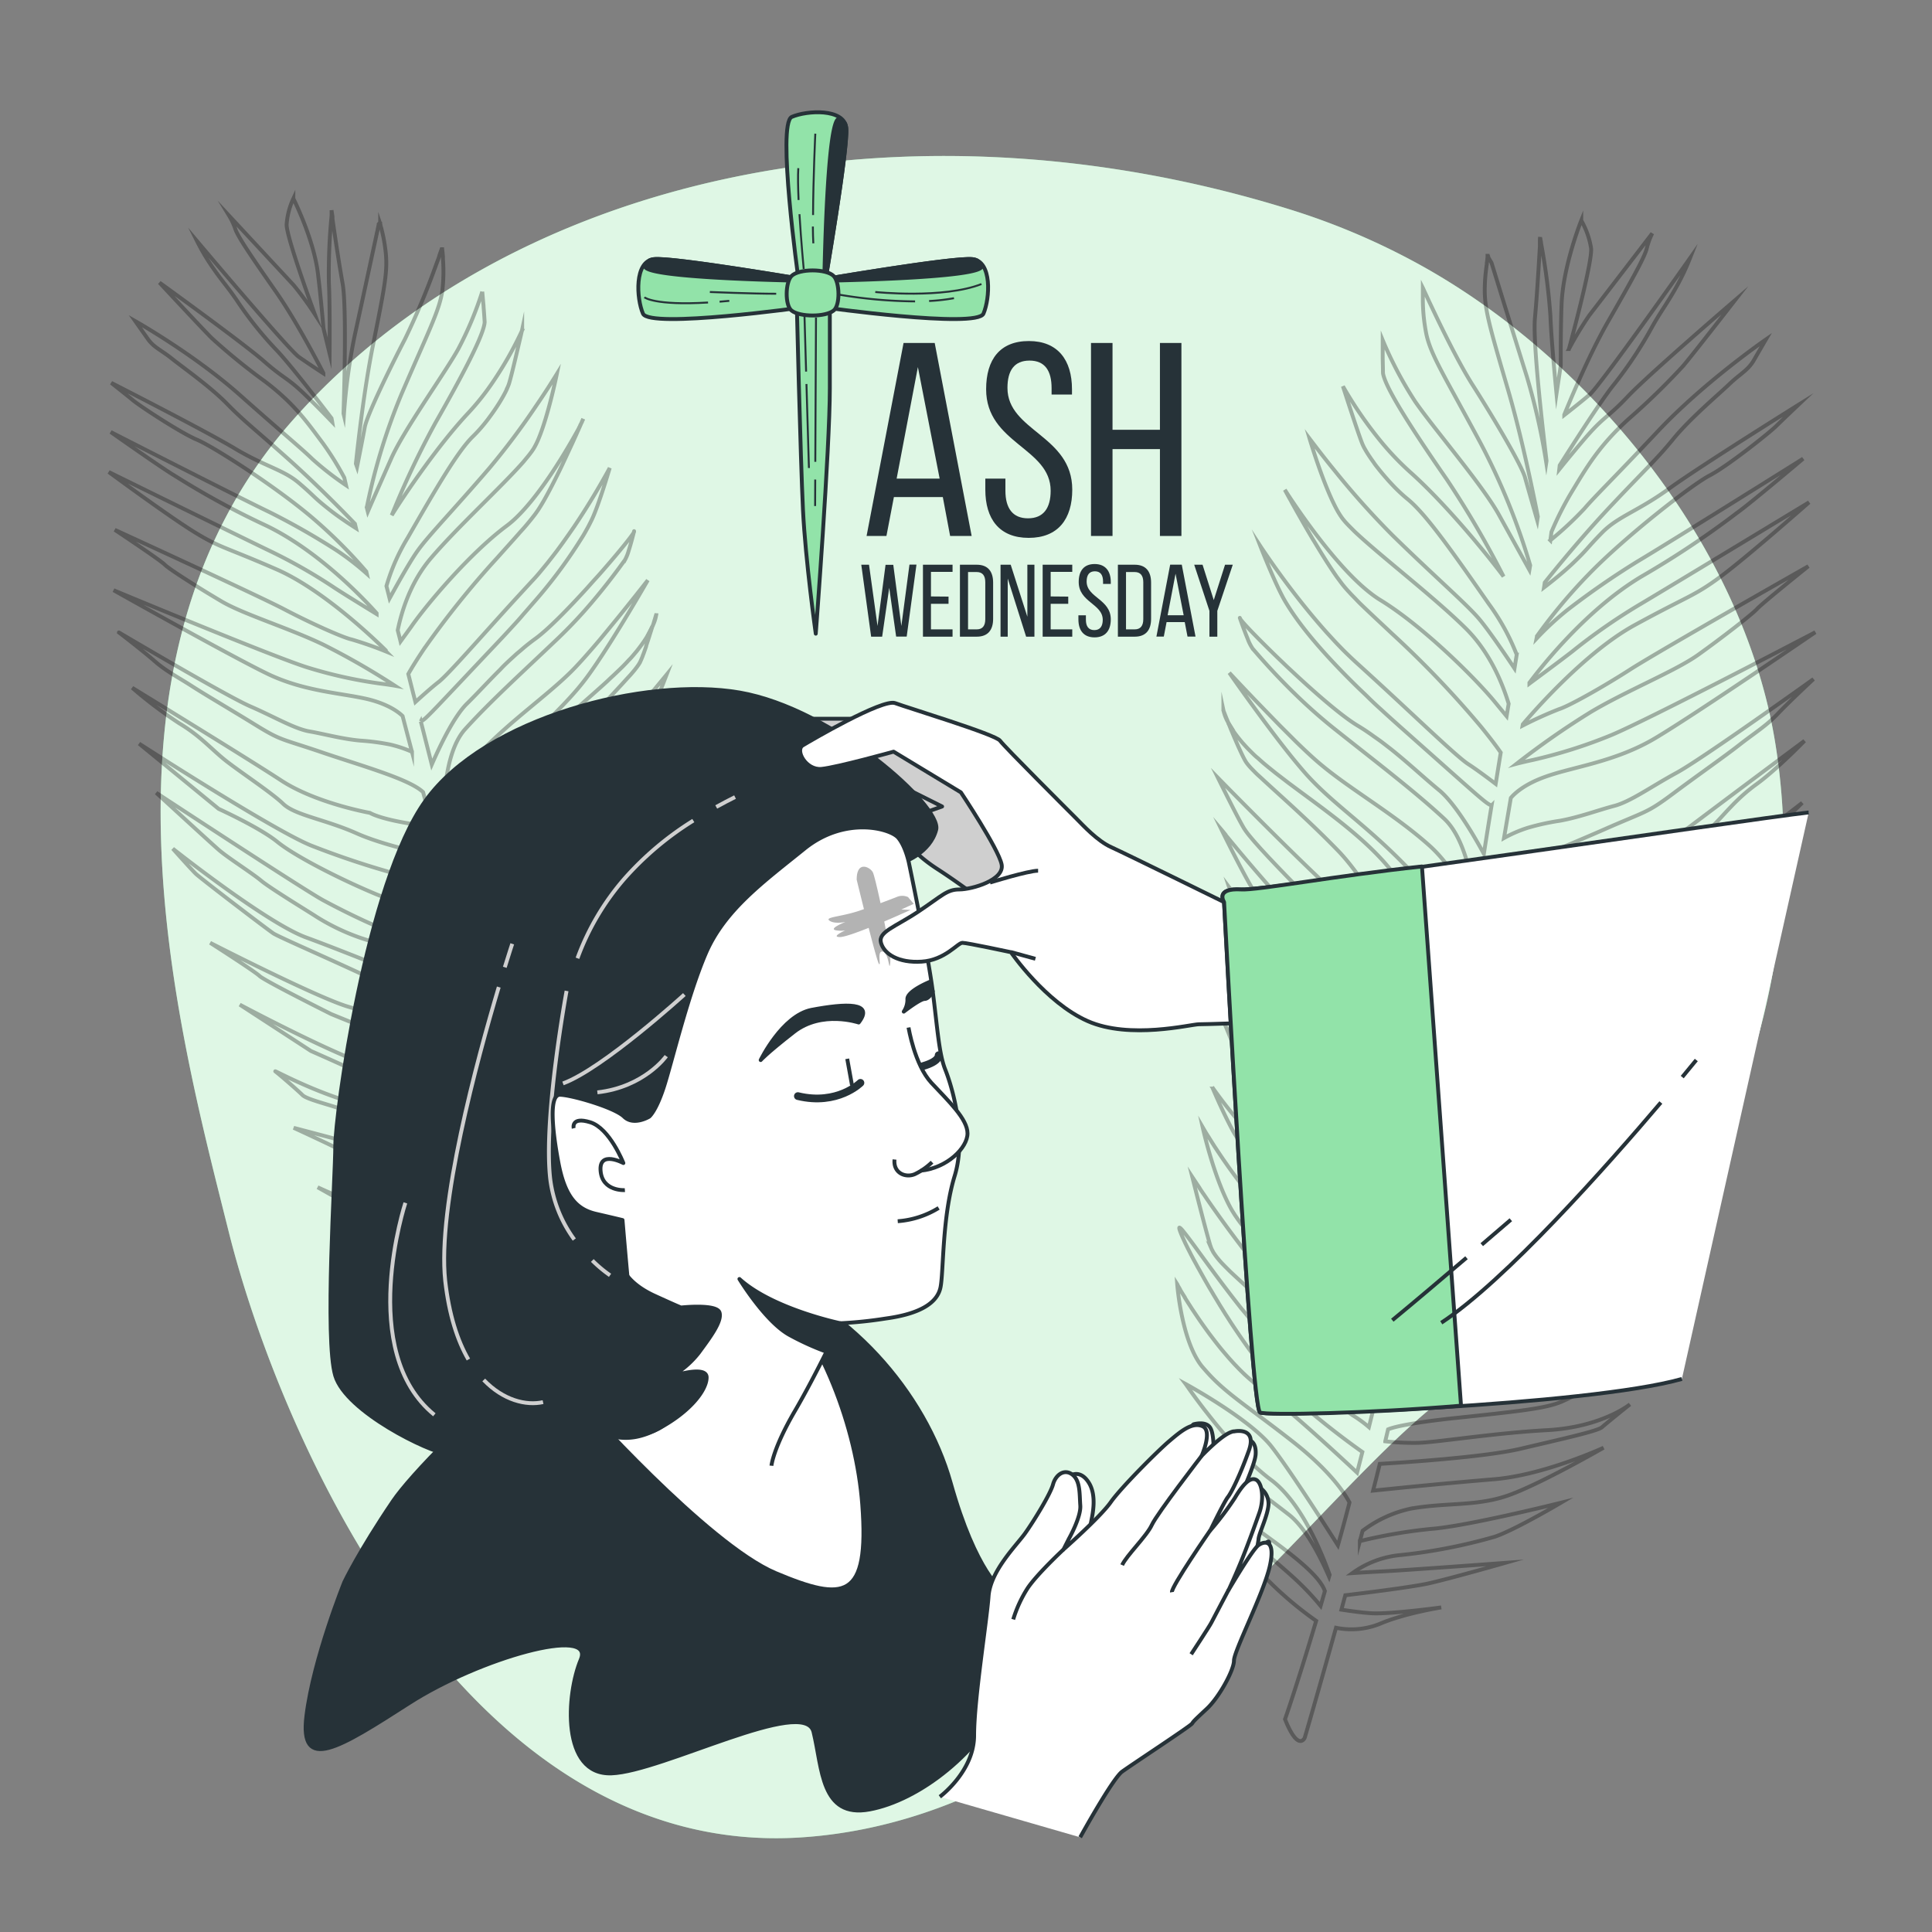 <svg xmlns="http://www.w3.org/2000/svg" viewBox="0 0 500 500"><rect x="0" y="0" width="500" height="500" fill="#808080" stroke="none"/><g id="background-simple"><path d="M457.72,183.55c-11-47.43-48.18-91.51-89.55-114.63a180.55,180.55,0,0,0-34.75-14.84c-99.72-30.87-201.81-8.31-257.6,54.6S46.14,266.57,59.2,318.8s60.54,162.64,148.39,156.7S347.67,371,385.65,354.42c60.45-26.45,83.93-102,73.62-163.12Q458.61,187.42,457.72,183.55Z" style="fill:#92E3A9"></path><path d="M457.72,183.55c-11-47.43-48.18-91.51-89.55-114.63a180.55,180.55,0,0,0-34.75-14.84c-99.72-30.87-201.81-8.31-257.6,54.6S46.14,266.57,59.2,318.8s60.54,162.64,148.39,156.7S347.67,371,385.65,354.42c60.45-26.45,83.93-102,73.62-163.12Q458.61,187.42,457.72,183.55Z" style="fill:#fff;opacity:0.7"></path></g><g id="Text"><path d="M231.34,128.64l-1.93,10.06h-5.14l9.57-49.94h8.06l9.56,49.94h-5.57L244,128.64Zm.71-4.78h11.13L237.55,95Z" style="fill:#263238"></path><path d="M277.43,100.74v1.36h-5.28v-1.64c0-4.5-1.71-7.14-5.71-7.14s-5.71,2.64-5.71,7.07c0,11.2,16.77,12.27,16.77,26.33,0,7.56-3.64,12.48-11.27,12.48S255,134.28,255,126.72v-2.86h5.2V127c0,4.5,1.86,7.14,5.85,7.14s5.86-2.64,5.86-7.14c0-11.13-16.7-12.2-16.7-26.26,0-7.7,3.57-12.48,11.06-12.48S277.43,93.18,277.43,100.74Z" style="fill:#263238"></path><path d="M287.92,116.23V138.7h-5.57V88.76h5.57v22.47h12.27V88.76h5.56V138.7h-5.56V116.23Z" style="fill:#263238"></path><path d="M228.3,164.77h-2.85l-2.55-18.62h2L227.1,162l2.08-15.82h2L233.27,162l2.1-15.88h1.81l-2.53,18.62h-2.73l-1.79-12.63Z" style="fill:#263238"></path><path d="M245.48,154.4v1.86h-4.55v6.62h5.59v1.89h-7.66V146.15h7.66V148h-5.59v6.36Z" style="fill:#263238"></path><path d="M252.79,146.15c2.9,0,4.23,1.76,4.23,4.63v9.39c0,2.84-1.33,4.6-4.23,4.6h-4.36V146.15Zm0,16.73c1.49,0,2.2-.93,2.2-2.63v-9.58c0-1.7-.71-2.63-2.23-2.63h-2.23v14.84Z" style="fill:#263238"></path><path d="M260.8,164.77h-1.86V146.15h2.63l4.31,13.46V146.15h1.83v18.62h-2.15l-4.76-15.05Z" style="fill:#263238"></path><path d="M276.46,154.4v1.86h-4.55v6.62h5.59v1.89h-7.66V146.15h7.66V148h-5.59v6.36Z" style="fill:#263238"></path><path d="M287.47,150.62v.5h-2v-.61c0-1.67-.64-2.66-2.12-2.66s-2.13,1-2.13,2.64c0,4.17,6.25,4.57,6.25,9.81,0,2.82-1.36,4.65-4.2,4.65s-4.18-1.83-4.18-4.65v-1.06h1.94v1.17c0,1.67.69,2.66,2.18,2.66s2.18-1,2.18-2.66c0-4.15-6.22-4.55-6.22-9.79,0-2.87,1.33-4.65,4.12-4.65S287.47,147.8,287.47,150.62Z" style="fill:#263238"></path><path d="M293.67,146.15c2.9,0,4.23,1.76,4.23,4.63v9.39c0,2.84-1.33,4.6-4.23,4.6h-4.36V146.15Zm0,16.73c1.49,0,2.21-.93,2.21-2.63v-9.58c0-1.7-.72-2.63-2.24-2.63h-2.23v14.84Z" style="fill:#263238"></path><path d="M301.91,161l-.72,3.75h-1.91l3.56-18.62h3l3.56,18.62h-2.07l-.72-3.75Zm.27-1.78h4.15l-2.1-10.75Z" style="fill:#263238"></path><path d="M313,158.09l-3.94-11.94h2.16l2.9,9.15,2.92-9.15h2l-4,11.94v6.68H313Z" style="fill:#263238"></path><path d="M206.16,77.06s1,41.66,1.65,54.89S211.12,164,211.12,164s3.64-47.95,3.64-63.49V76.73Z" style="fill:#92E3A9;stroke:#263238;stroke-linejoin:round"></path><path d="M206.61,72S201,31.94,204.92,30.25,218.46,28,219,33.07s-5.65,41.19-5.65,41.19Z" style="fill:#92E3A9;stroke:#263238;stroke-linejoin:round"></path><path d="M219,33.07a4,4,0,0,0-.29-1.07,4.57,4.57,0,0,0-1.41-1.19c-3.38-1.69-4,43.45-4,43.45S219.59,38.15,219,33.07Z" style="fill:#263238;stroke:#263238;stroke-linejoin:round"></path><path d="M208.16,79.48s-40.06,5.64-41.76,1.69-2.25-13.54,2.82-14.1,41.2,5.64,41.2,5.64Z" style="fill:#92E3A9;stroke:#263238;stroke-linejoin:round"></path><path d="M169.22,67.07a3.52,3.52,0,0,0-1.06.28A4.44,4.44,0,0,0,167,68.76c-1.7,3.38,43.45,3.95,43.45,3.95S174.3,66.5,169.22,67.07Z" style="fill:#263238;stroke:#263238;stroke-linejoin:round"></path><path d="M212.76,79.48s40.07,5.64,41.76,1.69,2.26-13.54-2.82-14.1-41.19,5.64-41.19,5.64Z" style="fill:#92E3A9;stroke:#263238;stroke-linejoin:round"></path><path d="M206.67,51.76c-.14-3.27-.2-6.27-.07-8.24" style="fill:none;stroke:#263238;stroke-linejoin:round;stroke-width:0.5px"></path><path d="M208,69.61s-.67-7.08-1.1-14.18" style="fill:none;stroke:#263238;stroke-linejoin:round;stroke-width:0.5px"></path><path d="M210.37,58.63c0,1.6.06,3.08.12,4.35" style="fill:none;stroke:#263238;stroke-linejoin:round;stroke-width:0.5px"></path><path d="M211,34.59s-.55,11.65-.58,21.06" style="fill:none;stroke:#263238;stroke-linejoin:round;stroke-width:0.5px"></path><path d="M240.45,77.9a50.09,50.09,0,0,0,6.44-.73" style="fill:none;stroke:#263238;stroke-linejoin:round;stroke-width:0.5px"></path><path d="M217.13,76.25A123.37,123.37,0,0,0,236.82,78" style="fill:none;stroke:#263238;stroke-linejoin:round;stroke-width:0.5px"></path><path d="M226.52,75.57S244.14,77.4,254,73.51" style="fill:none;stroke:#263238;stroke-linejoin:round;stroke-width:0.5px"></path><path d="M186.23,78.08c.8-.06,1.64-.14,2.51-.22" style="fill:none;stroke:#263238;stroke-linejoin:round;stroke-width:0.5px"></path><path d="M166.77,76.94s2.55,2.19,16.47,1.35" style="fill:none;stroke:#263238;stroke-linejoin:round;stroke-width:0.5px"></path><path d="M183.71,75.57s11,.45,17.17.45" style="fill:none;stroke:#263238;stroke-linejoin:round;stroke-width:0.5px"></path><line x1="208.71" y1="99.38" x2="209.35" y2="121.12" style="fill:none;stroke:#263238;stroke-linejoin:round;stroke-width:0.5px"></line><line x1="208.2" y1="81.75" x2="208.62" y2="96.17" style="fill:none;stroke:#263238;stroke-linejoin:round;stroke-width:0.5px"></line><line x1="210.98" y1="124.1" x2="210.95" y2="130.96" style="fill:none;stroke:#263238;stroke-linejoin:round;stroke-width:0.5px"></line><line x1="211.18" y1="82.2" x2="211" y2="119.52" style="fill:none;stroke:#263238;stroke-linejoin:round;stroke-width:0.5px"></line><path d="M251.7,67.07a3.66,3.66,0,0,1,1.07.28A4.57,4.57,0,0,1,254,68.76c1.69,3.38-43.45,3.95-43.45,3.95S246.62,66.5,251.7,67.07Z" style="fill:#263238;stroke:#263238;stroke-linejoin:round"></path><path d="M215.75,80.36c-2.12,1.72-8.79,1.72-10.91,0-1.74-1.4-1.58-7.35,0-8.93,1.93-1.93,9-1.93,10.91,0C217.33,73,217.49,79,215.75,80.36Z" style="fill:#92E3A9;stroke:#263238;stroke-linejoin:round"></path></g><g id="Leaves"><g style="opacity:0.3"><path d="M104.74,212.92c-7-1.24-9-2.55-9-2.55S81.78,207.88,72.8,202,34.22,178,34.22,178a111.71,111.71,0,0,0,12.19,9.21c5.16,3.09,7.88,6.22,11.33,9.09S70.16,205,73.25,208s10.78,4,19,7.65c7,3.14,18.58,5.58,21.76,6.21l.75,2.76c-.15,1.68-.51,3.56-1.39,3.64-1.58.15-4.63-.42-10.5-2a225,225,0,0,1-22.15-7.36C71.28,215.22,36,192.45,36,192.45l20.58,16.88s10.66,4.85,15.22,8.56,16.46,9.75,25.52,13.52c6.77,2.82,16.24,4.24,20.6,4.77.81,2.94,1.62,5.85,2.41,8.7a16.17,16.17,0,0,1-3.08.38c-2.44,0-2.69-.69-4.4-.91a133.08,133.08,0,0,1-14.56-4.3c-3.3-1.3-9.68-4.37-14.71-7.1s-43.14-27.77-43.14-27.77,13.82,12.71,16.16,14.75,8.61,6,11,8,12.66,8.23,14.26,9.3a55.55,55.55,0,0,0,18.5,7.42c7.62,1.52,18.31,6.8,22.47,8.95.76,2.68,1.51,5.33,2.26,7.92a67.32,67.32,0,0,0-7-3.48c-4.28-1.77-28.54-11.66-38.82-15.41s-34.55-23-34.55-23,4.71,5.29,5.94,6.49,18.47,14.36,20.07,15.43,17.4,7.79,32.12,14.89c10.09,4.88,19.56,10.16,24.51,13,.17.57.33,1.12.49,1.69l-2.88-.37c-6-.77-8.19-2.44-14.55-4.3S98.14,262.94,90,260.5,54.39,244,54.39,244s11.56,7.39,12.79,8.59,18.53,9.85,18.53,9.85,12.86,5.3,24.62,9.76a109,109,0,0,0,19.35,5.39c.39,1.34.78,2.68,1.17,4l-.9.08c-1.59.14-8.54-1.1-12-1.54s-13.07-2.37-21-4.09S62.05,260,62.05,260L80.48,272s14,6.14,15.08,7,12.36,3.84,20.54,5.07a108.45,108.45,0,0,1,16.76,4.32q1,3.33,1.95,6.53a79.27,79.27,0,0,0-11.91-3c-5.12-.66-11.84-2.39-25.4-5s-27.31-10.45-26.2-9.61,5.8,4.91,7,6.11,8.32,2.8,10.28,3.75,12,4,14.68,4.67,18.74,6.92,28.16,10.56a24.09,24.09,0,0,1,6.72,3.58l.89,2.89h-.45c-1.22,0-4.65-1.64-8.45-3.17s-10.5-2.05-22.24-5.29S76,291.88,76,291.88s12.62,5.79,15.2,7.33,7.72,3.43,19.82,6.55S141.42,318,141.42,318l-3.29-.07c-3.29-.08-13.76.31-24.61-.39S82.2,307.26,82.2,307.26s17.8,10.1,22.58,12.1,9.54,2.79,19.52,2.16c9.34-.58,18.86,3.42,20,3.93l0,.06-5.14.19c-5.23.19-9.87-.23-19.48.27s-32-5.15-32-5.15,13.48,5.9,17.15,7.07,9,1.33,24.62,1.6c12.39.21,15.71,1,16.56,1.33.31.94.61,1.84.9,2.74a58.2,58.2,0,0,1-7.52,1c-4.38.3-17.79-.73-30.7-.3s-19.91-4.35-19.91-4.35,5.9,3.93,7,4.77,9.65,1.94,19.53,3.38c8.62,1.26,28.39.79,33.34.65.49,1.45,1,2.85,1.43,4.16l.69,2-3.33-.05c-4.51-.05-13.52-.17-25.33-.13s-26.26-5.11-26.26-5.11S112,347,119.57,348.87s14.37.29,22.78,1a28.69,28.69,0,0,1,11.78,4.21l.86,2.36a120.07,120.07,0,0,0-17-1.39c-8.52.12-31-3.47-31-3.47s11.28,5.45,16.17,6.6a126.55,126.55,0,0,0,22.44,2.36,23,23,0,0,1,11.74,3.25s-2.44,0-7.67.23-28.37.52-28.37.52,13.55,2.61,18.68,3.27c4.39.56,16.18.93,19.48,1l1.22,3.3c-2,.48-4.6,1.08-6.86,1.44-4.25.67-16.68.11-16.68.11s8.78.61,14.77,2.6a18,18,0,0,0,10.34,0c5.4,14.42,9.6,25.15,9.6,25.15s1.81,3.3,4.24-4.75c0,0-3.54-7.8-9.33-22.43a85.14,85.14,0,0,0,12.23-12.77,117.9,117.9,0,0,0,7.41-10.63.59.59,0,0,0,0-.08c.12-.2.22-.39.32-.57l.07-.14c.08-.15.15-.3.21-.43l.07-.15c0-.12.1-.23.14-.34a.58.58,0,0,0,.05-.14,1.62,1.62,0,0,0,.08-.27.35.35,0,0,0,0-.11,1.06,1.06,0,0,0,0-.29c0-.07-.05-.1-.12-.09a1.38,1.38,0,0,0-.24.1l-.09,0a5,5,0,0,0-.48.32l0,0-.66.52h0c-3.24,2.65-10.52,9.89-14.37,14a64.65,64.65,0,0,0-6.05,7.53l-1.32-3.39c0-.13.07-.25.12-.38,1.74-5.51,14-14.69,17.64-18.4,2-2.05,4.33-7.12,6-11.22h0v0l.39-1a2.33,2.33,0,0,1,.11-.28l.34-.87c0-.1.08-.2.11-.29.11-.27.2-.52.3-.76s.07-.19.1-.29l.25-.65a2.09,2.09,0,0,0,.08-.23c.08-.2.14-.38.2-.54l.06-.16L190,332l0-.12.09-.24,0-.12S176.49,343.69,171,348.88c-3.69,3.47-6.56,10.82-8.06,15.33-.06-.15-.12-.3-.17-.45,1.63-6.24,5.37-17.76,11.76-23.46,5.19-4.62,10.37-11.93,13.84-17.31h0a.56.56,0,0,1,0-.08c1.25-2,2.27-3.62,3-4.83l0-.09.44-.74.08-.14.29-.5.12-.21.1-.18.09-.16h0s-14.23,9.45-18.77,16.34c-3.52,5.36-10.62,18.88-13.6,24.61-1.15-3.09-2.36-6.36-3.6-9.78.75-1.84,3.56-7.53,12.08-15.49,9.31-8.7,14.25-12.32,18.26-17.52h0c.49-.64,1-1.3,1.44-2,4.29-6.39,4.1-19.79,4.1-19.79l0,.11,0,.06-.17.36,0,.09-.29.61,0,.07c-.25.52-.57,1.18-1,1.95l0,.06c-.19.37-.39.78-.61,1.2l-.08.15-.7,1.34-.06.11c-.52,1-1.11,2-1.74,3.16l0,.07c-.31.54-.64,1.09-1,1.65l-.1.17-1,1.69-.09.14c-.74,1.18-1.52,2.37-2.34,3.56l-.06.09c-.39.57-.8,1.14-1.21,1.7l-.15.2c-.41.55-.82,1.1-1.24,1.63-.05.06-.09.12-.14.17-.44.56-.88,1.1-1.33,1.63a42.6,42.6,0,0,1-3.33,3.48c-7.28,6.71-17.51,18-21.54,22.49-.56-1.55-1.11-3.13-1.68-4.73,2.2-1.85,17.35-14.77,24.08-25.81,1.32-2.17,2.64-4.53,3.92-6.94h0c.23-.42.45-.85.67-1.28l.51-1,.66-1.3.48-1q.33-.64.63-1.29c.16-.32.32-.65.47-1s.41-.84.6-1.25.31-.67.47-1c.33-.71.65-1.4,1-2.09.15-.34.31-.68.45-1s.32-.71.47-1.06.29-.66.43-1,.28-.64.41-1,.28-.66.42-1,.23-.56.35-.83l.43-1.06c.07-.2.16-.4.23-.59.21-.52.39-1,.56-1.45l.14-.38.32-.89c0-.14.09-.27.13-.4s.15-.44.21-.64l.09-.31c.05-.18.09-.34.12-.47s0-.14,0-.2a.94.94,0,0,0,0-.36c-.05-.14-.27.08-.63.56-.18.25-.4.56-.65.94-.74,1.12-1.77,2.79-3,4.78-2.43,4-5.59,9.23-8.67,13.89-.25.39-.51.77-.76,1.15-1,1.52-2,2.95-3,4.23-.72,1-1.41,1.84-2.06,2.6-.46.55-.94,1.1-1.42,1.65l-.11.13L169,310.7h0c-6.51,7.38-14,15.26-15.19,16a29.6,29.6,0,0,0-3.46,3.07c-.48-1.37-1-2.77-1.45-4.19,1.86-1.9,8.14-8.5,16.92-19.39l1.26-1.54c2.54-3.08,4.83-5.67,6.84-7.89l.09-.1,1-1.12.45-.49.74-.81,1.07-1.16h0c.84-.92,1.61-1.75,2.29-2.53l.13-.15.82-.94.17-.21.67-.82.17-.23c.19-.25.38-.49.55-.73l.18-.27c.15-.21.3-.43.42-.64a2.38,2.38,0,0,0,.17-.31c.11-.18.23-.38.32-.56s.11-.27.17-.4.14-.3.19-.44a5.39,5.39,0,0,0,.18-.66,1,1,0,0,0,.05-.16c.34-1.65.82-4.38,1.29-7.15.78-4.61,1.52-9.33,1.52-9.33s-.13.25-.39.72h0l-.44.8,0,.09-.59,1.09,0,.05-.75,1.34,0,.07c-.27.49-.57,1-.89,1.58v0c-2.28,4-5.52,9.51-8.92,14.6l0,0-1.44,2.13,0,0c-.48.69-1,1.37-1.44,2l0,0c-.49.66-1,1.31-1.45,1.93h0c-.45.59-.9,1.16-1.35,1.7-6.83,8.29-18.26,21.13-21.52,24.77l-1.18-3.52c.91-2.26,3-5.6,7.26-10.56,8-9.21,15.05-16.58,19.82-22.79h0c.51-.66,1-1.31,1.44-1.95l.33-.48c.32-.46.63-.92.92-1.37.13-.2.26-.39.38-.59.26-.43.51-.84.75-1.26l.3-.53c.31-.58.6-1.15.84-1.7,3.43-7.72,5-19.68,5-19.68l-.05.11,0,.1-.22.47-.05.1-.32.68-.08.16-.49,1a2.1,2.1,0,0,0-.13.26c-.21.39-.42.81-.66,1.28l0,0c-.23.45-.5.95-.78,1.46l-.19.35c-.28.53-.59,1.09-.92,1.67,0,.1-.11.2-.17.3-.3.54-.63,1.11-1,1.69l-.18.32-1.19,2-.28.46a137.85,137.85,0,0,1-13.77,18.8c-10.06,11.47-16.42,19.11-19,22.22-.11-.31-.21-.63-.31-.94A120.28,120.28,0,0,1,156.9,284c5.87-8.1,10.79-14,14.29-18.55l.27-.35.67-.88.34-.46L173,263l.37-.51.46-.66.36-.54.38-.58c.13-.19.24-.38.36-.57l.29-.49c.13-.22.24-.43.35-.64s.15-.25.21-.38c.17-.33.32-.65.46-1,2.24-5.27,4-10.78,4-10.78l-.05.1-.1.18-.06.11a108.16,108.16,0,0,1-10.69,15.13h0a88,88,0,0,1-9.93,10.11c-10.22,8.75-16.45,23.05-18.58,28.56q-1.53-4.77-3.1-9.76c1.55-1.87,11.07-13.36,15.36-18.23,3.48-3.94,11-10.64,15-16.33h0c.34-.48.66-.94.94-1.4l0,0q.41-.65.72-1.26l.07-.13c.19-.37.35-.74.49-1.09l.1-.22a7.26,7.26,0,0,0,.33-1.18s0,0,0,0c1.13-6.11,5.21-18.95,5.21-18.95h0v.06l0,.08-.08.2,0,.11c0,.11-.11.26-.17.42l-.06.15-.19.46c0,.06-.05.12-.08.19l-.3.72c0,.06-.05.13-.08.19-.1.23-.2.46-.3.71a2.29,2.29,0,0,0-.1.23c-.14.32-.28.65-.44,1l0,.11-.44,1-.14.3c-.16.36-.33.72-.5,1.09l0,.11-.58,1.24-.16.32c-.17.36-.34.72-.53,1.09l-.12.26c-.22.44-.45.88-.67,1.33l-.17.32c-.19.37-.38.74-.58,1.11l-.18.35-.75,1.38-.12.22c-.22.4-.45.79-.68,1.19l-.21.37-.83,1.39a49,49,0,0,1-4.82,6.75h0c-.5.57-1,1.11-1.52,1.6h0c-.38.36-.77.76-1.19,1.16l-.15.15c-8.26,8.17-22.57,23.82-23.24,25.21l-.41.84-1.69-5.52c.48-2.28,1.78-5.29,4.58-9.24a172.31,172.31,0,0,1,12.89-15.58c2.06-2.28,4.05-4.42,5.86-6.42l.52-.56c.33-.37.66-.73,1-1.09l.67-.75c.26-.29.52-.58.76-.87l.71-.82.61-.72.74-.9.43-.54c.34-.44.66-.86.95-1.27l.05-.06c4.66-6.52,9.45-20.84,9.67-22.55a.2.2,0,0,0,0-.11c-.13-.41-3,5.61-7.54,12.62-.23.36-.46.71-.7,1.06-.71,1.07-1.46,2.15-2.24,3.23a69.57,69.57,0,0,1-6,7.3c-.5.54-1,1.09-1.57,1.66l-.2.22L154,246.66l-.32.34L152,248.69l-.34.36c-.56.61-1.13,1.21-1.7,1.82l-.11.11-1.82,2-.09.1-1.8,1.94-.24.26L144.27,257l-.34.38c-.55.58-1.08,1.16-1.61,1.73l-.13.14h0c-5,5.35-9.19,10-10.7,11.58l-.24-.81c.88-2.83,3.87-9.88,13.94-21.88,7-8.41,12-13.87,15.52-18.29h0c.4-.49.78-1,1.13-1.45l.07-.08c.34-.45.66-.9,1-1.33l.11-.16c.29-.41.57-.81.83-1.21l.15-.23c.24-.37.48-.74.7-1.11l.18-.32c.2-.33.39-.67.57-1,.08-.14.15-.29.22-.44s.31-.59.45-.89l.29-.68c.1-.23.2-.45.29-.68q.29-.69.51-1.41c.27-.8.53-1.64.79-2.49h0c1.84-6.06,3.47-12.85,4-15.14,0-.07,0-.12,0-.17s0-.18.06-.26l0-.16,0-.23s-9.64,15.6-19.31,30l-1.27,1.87c-8.2,12-19.24,26.71-22.36,30.83l-1-3.58c1-3.51,3.79-9.6,10.67-20.16,4.57-7,8.62-12.71,12.12-17.39l1.22-1.62.48-.63c5-6.54,8.7-10.82,11-13.7l.11-.14c.28-.36.55-.7.78-1a.64.64,0,0,1,.1-.13c.19-.26.36-.5.51-.73l.15-.22c.17-.26.33-.51.45-.73,2.26-4.05,7-16.3,7-16.3l-.08.13,0,0-.69,1,0,0c-2.3,3.38-9,13.13-16.2,22.18h0c-3.25,4.09-6.58,8-9.64,11.19-8.88,9.13-16.93,24.14-20.07,30.35l-1-3.65c1.11-5.77,4.59-15.11,14.87-27C146,214,151,208.09,155,203.26h0l0,0c1.39-1.68,2.67-3.23,3.82-4.65l.08-.1q1.67-2.05,3-3.75l.24-.31c.46-.57.88-1.12,1.28-1.64l.32-.42.53-.7.44-.59c.17-.22.33-.44.48-.65s.4-.55.57-.8l.26-.37c.17-.24.33-.47.47-.69l.12-.17c.17-.26.31-.49.44-.71l.1-.17c.12-.21.23-.4.31-.56.62-1.29,1.66-3.82,2.64-6.26,1.27-3.13,2.42-6.12,2.42-6.12h0s-8.39,10.24-16.43,19.61h0c-4.55,5.31-9,10.34-11.73,13.07-5.77,5.74-13,16-16.56,22,4.93-12,12.08-27.87,18.08-35.19,3.32-4.06,6.41-7.56,9.12-10.55h0c2.31-2.55,4.32-4.7,6-6.51l.78-.86.5-.55.92-1c.06-.07.14-.15.2-.23.34-.39.63-.74.91-1.08l.21-.28c.19-.24.37-.48.52-.7s.13-.17.18-.25a7.45,7.45,0,0,0,.45-.76c.1-.21.21-.46.33-.73,0-.09.07-.18.11-.27l.25-.63c0-.12.08-.23.13-.35s.17-.47.26-.71l.12-.35c.12-.33.24-.66.35-1,0,0,0-.09,0-.13.13-.39.26-.79.4-1.19l.12-.36c.09-.29.18-.58.28-.87l.12-.39c.09-.29.19-.57.27-.86a2.81,2.81,0,0,0,.1-.31l.32-1,0,0h0c-.13.29-.28.59-.44.91l-.07.15-.48.87c-.05.09-.11.18-.16.28l-.52.85-.26.39c-.17.27-.37.56-.57.84s-.22.32-.35.49-.42.57-.65.86l-.43.56c-.24.3-.5.6-.76.91l-.51.6c-.29.34-.62.69-.94,1l-.51.56c-.5.52-1,1.06-1.59,1.61l-.08.08-1.7,1.62-.74.68-1,.95-1.1,1c-.24.21-.47.43-.72.64l-1.58,1.41c-8.33,7.37-17.89,15.59-22.28,24.69S122.7,227.78,121,233.76q-1.78-6.69-3.58-13.61c.61-2,3.07-8.56,11-18.77,9.57-12.31,17.41-17.9,23.5-26.15.57-.76,1.16-1.61,1.78-2.5h0c5.67-8.21,13-20.91,13.85-22.4l.1-.17s-2.23,2.87-5.31,6.69l-1.47,1.83c-1.27,1.57-2.64,3.23-4,4.89l-1.65,2-1.64,1.92c-2.17,2.51-4.2,4.78-5.8,6.36-6.36,6.3-15.89,12.89-23.33,20.79-5.54,5.88-8.15,13.68-9.12,17.28l-.51-2c.11-5.73,1-16.15,5.53-21.18,6.47-7.16,14.53-14.46,24-23.48a123.91,123.91,0,0,0,8.65-9.17l.1-.12c4.35-5.1,7.41-9.37,8.38-10.71l0,0,.23-.3a11.34,11.34,0,0,0,1-2.47c.14-.45.29-.93.43-1.41s.27-.95.39-1.39c.36-1.32.6-2.33.57-2.22s0,.06,0,.15c-.15.59-3.61,4.9-8.07,10-.64.74-1.3,1.48-2,2.24s-1.36,1.52-2.05,2.29c-4.86,5.35-10.07,10.69-13.34,13.08-.9.65-1.76,1.32-2.6,2-.45.37-.87.74-1.3,1.11s-.73.6-1.08.91l-1.74,1.59-.44.41c-.69.65-1.36,1.3-2,2h0c-3.1,3.08-5.86,6.13-8.61,8.83-3.39,3.32-7,10.94-9.13,15.79q-1.45-5.74-2.83-11.16a.17.17,0,0,1,.09-.08c1.09-.38,2.53-2.1,19.81-20.37l1.13-1.2h0v0q1.52-1.62,2.9-3.14l0,0c.93-1,1.82-2,2.66-3l0,0q1.27-1.44,2.43-2.79h0a125.76,125.76,0,0,0,13.08-17.64h0c.49-.83.9-1.58,1.25-2.23h0c.34-.65.63-1.22.86-1.7,1.89-3.92,4.68-13.46,4.68-13.46h0s-.23.44-.67,1.23h0c-1.33,2.38-4.51,8-8.64,14.1l-1.39,2-.32.45c-.74,1.07-1.51,2.13-2.3,3.2l-.43.58c-.76,1-1.54,2-2.33,3l-.57.7c-.55.67-1.1,1.34-1.65,2s-1.32,1.51-2,2.22l-4.27,4.64h0c-9.07,9.94-17.22,19.34-19.72,21.28-1.65,1.27-4.14,3.49-6,5.18q-.95-3.7-1.84-7.25c1-1.79,2.33-3.89,4-6.4a234.71,234.71,0,0,1,19-23.65h0c2.05-2.3,3.91-4.35,5.54-6.2l.38-.44,1-1.1.47-.55c.28-.32.53-.63.79-.94l.44-.54c.26-.31.49-.61.71-.9l.35-.44c.32-.43.61-.84.87-1.22.4-.6.83-1.3,1.28-2.06,1.35-2.31,2.86-5.26,4.32-8.24l.48-1c.95-2,1.87-4,2.67-5.72.14-.29.27-.58.4-.86.25-.56.49-1.1.72-1.6.11-.25.22-.49.32-.73.21-.47.41-.9.58-1.29.6-1.36.95-2.18.95-2.18l-.06.13,0,.08-.07.14-.06.12-.13.24,0,.1-.17.32-.06.11-.22.41,0,.1c-.09.15-.18.32-.28.5l0,.07c-.11.18-.22.38-.33.59l0,0c-3,5.44-9.82,17-16.44,23.14h0a25.43,25.43,0,0,1-2.05,1.71c-9.4,7-20.66,20.27-24.72,26.17L103.66,166c-.24-1-.49-1.93-.73-2.89,1-4.91,3.34-12.48,8.52-18.57,6.88-8.08,18.38-18.6,24-25h0l.82-1,.08-.09c.26-.31.5-.61.72-.89l0,0,.54-.72.12-.18c.16-.23.32-.46.44-.67a19.87,19.87,0,0,0,1.15-2.31c2.61-6.14,4.79-16.9,4.79-16.9h0l-.47.76c-.78,1.25-2.5,4-4.81,7.37a187.9,187.9,0,0,1-12.28,16.36c-9,10.48-15.59,17.27-18.33,21.08-2,2.71-5.5,9.05-7.4,12.51-.27-1.08-.54-2.14-.81-3.19a52,52,0,0,1,5.48-12.45c7.61-13.26,13-22.47,16.93-26.3a38,38,0,0,0,3.09-3.43h0c.34-.42.68-.85,1-1.29l.15-.21c.66-.88,1.29-1.78,1.87-2.66l.16-.25c.29-.44.57-.88.82-1.3v0c.25-.41.48-.81.7-1.2l.15-.27c.21-.39.42-.77.59-1.13l0,0c.17-.34.31-.66.44-1a2.44,2.44,0,0,0,.1-.24,8.43,8.43,0,0,0,.31-.87h0c.53-1.79,1.52-5.94,2.28-9.22l.47-2c.15-.61.27-1.14.36-1.56.15-.63.23-1,.23-1l0,.09-.07.15,0,.1a94.76,94.76,0,0,1-7.55,13.29,65.3,65.3,0,0,1-6.37,8c-7.51,8-16.16,20.61-19.77,26.43a225.82,225.82,0,0,1,11.28-23.87c6.89-12.08,11.66-21.21,12.61-25.15h0s0,0,0,0c.06-.26.11-.5.14-.71a3.1,3.1,0,0,0,0-.59c-.06-1-.16-2.37-.26-3.62,0-.41-.07-.82-.1-1.2-.13-1.54-.24-2.72-.24-2.72h0a90.11,90.11,0,0,1-6.21,14.83l-.27.48c-3.8,6.63-14,20.78-17.14,28-2.28,5.16-4.79,10.8-6,13.62l-.27-1.08a157.15,157.15,0,0,1,9-29.38c7-16.3,9.93-21.82,10.58-26.95a42.82,42.82,0,0,0,.14-7.93h0c0-.22,0-.43,0-.63h0c-.1-1.25-.21-2.11-.23-2.32V64l0,.13a1.31,1.31,0,0,1-.05.15l-.06.18-.59,1.65,0,.11-.26.73c0,.1-.08.22-.12.33l-.53,1.43a194.28,194.28,0,0,1-8,19.06c-4.15,8-9.83,19.74-10.4,22.8-.36,2-1.33,6.94-2,10.29L92.1,120c.69-6.5,2.21-19.48,4.33-30.17,3-14.9,3.87-19.29,3.44-24A41,41,0,0,0,99,60.37h0l-.15-.62-.06-.22c0-.12-.05-.23-.08-.34s0-.16-.07-.24a2,2,0,0,0-.07-.26l-.06-.21-.06-.22,0-.17-.06-.18a.65.65,0,0,0,0-.13c0-.05,0-.1,0-.14l0-.08a.83.83,0,0,0,0-.12v0l0,0v.11L98,58l0,.17c-.07.33-.17.76-.28,1.28,0,.22-.09.45-.15.7l-.33,1.55h0c-1.31,6.07-3.72,17.25-5.47,25.24A155.28,155.28,0,0,0,89,107.44l-.1-.42c.29-9.18.75-28.23-.24-33.69-.2-1.1-.4-2.3-.61-3.54h0c-.78-4.74-1.57-10.12-2-13.1l0-.25,0-.31c0-.22-.07-.43-.09-.62v0c-.1-.7-.15-1.1-.15-1.1h0l0,.5v.07c0,.11,0,.22,0,.36s0,.26,0,.42v.1a152.89,152.89,0,0,0-.7,17.2c.26,5.25.22,14.46.19,18.42-.63-2.56-1.15-4.71-1.58-6.49-.33-3.83-.83-9.22-1.44-14.21-1.1-9-6.36-19.39-6.36-19.39a19.1,19.1,0,0,0-1.74,6.72c-.07,3.29,7.27,23.16,7.27,23.16a84.44,84.44,0,0,0-5.46-7.48L59.3,55.84a17.55,17.55,0,0,1,1.63,3.51c.76,2.18,4.86,8.09,10.58,16.29,5.43,7.78,11.56,19.7,12.18,20.91v.08c-.22-.14-3.73-2.42-6.35-4.26S51,62.41,51,62.41a54.87,54.87,0,0,0,4,6.76c2.49,3.62,3.72,4.82,6.21,8.44A93.61,93.61,0,0,0,71.35,90.38c3.12,3.2,10.38,12.54,14.45,17.86.06.31.13.62.19,1-1.78-1.86-4.23-4.37-6.8-6.86-4.93-4.81-5.53-4.19-10.84-8.86S41.27,73.14,41.27,73.14,53,85.77,54.87,87.57A162.23,162.23,0,0,0,68.55,98.7c7.75,5.86,11.11,10.81,15,16a75,75,0,0,1,5.56,8.94c.14.64.29,1.28.44,1.94a79.21,79.21,0,0,1-8.62-6.7c-3.09-3-7-6.12-18.87-16.67S35,83.1,35,83.1l3.23,4.58c1.61,2.29,3.45,2.87,6.28,5.15s9.85,7.17,14.3,11.73,7.15,6.48,16.65,15c6.64,6,13.11,12.56,16.4,16,.08.37.18.76.27,1.14-1.87-1.19-4.72-3.07-7.12-5-3.94-3.11-3.58-3.24-7.65-6.71s-8.83-4.27-16.57-8.91-32-17-32-17,3.94,3.11,5.67,4.55S46.69,112,51,113.81s21.12,12.61,30.5,20.76A127.38,127.38,0,0,1,94.8,147.93c0,.18.09.37.13.55a68.92,68.92,0,0,0-7.86-6.07,188.32,188.32,0,0,0-17.32-9.87c-8.33-4-41.09-20.73-41.09-20.73s13.53,9.55,16.6,11.33A212,212,0,0,0,69,136.08C83.26,143,95.43,156.4,97.47,158.71l0,.2c-1.29-.79-7.39-4.51-10.68-6.64a139.48,139.48,0,0,0-17.31-9.86c-8.83-4.26-41.33-20.25-41.33-20.25s15.38,11.36,22.14,15.53,7.85,3.78,21.33,9.68c12.13,5.31,25.64,18.38,28.23,20.95l.08.3A94,94,0,0,0,91,165.49c-2.19-.46-10.41-4.12-17.4-7.79s-43.89-20.58-43.89-20.58,11.68,7.75,12.91,9,9.1,6.2,14.75,9.53,17.52,6.94,26.35,11.2a190.81,190.81,0,0,1,18.47,10.61s-1.4-.25-4-.58a117,117,0,0,1-18.57-4.13c-8.69-2.68-50.22-20-50.22-20s30,16.87,39.77,21.6,19.67,5,26.4,6.69c5.29,1.37,7.79,3.45,8.62,4.27.82,3.13,1.62,6.21,2.43,9.27a30.67,30.67,0,0,0-5.77-1.92,59.55,59.55,0,0,0-7.69-1c-4.63-.42-9.16-1.69-13.07-2.37s-9.06-3.77-15.31-6.48-34-19.13-34-19.13S37,168.44,40,171.08s5.9,4.06,9.59,6.44,9.83,5.95,16.59,10.12,6.5,3.44,17.15,7.07c10.23,3.48,22.68,6.93,26.17,10.3q1.19,4.45,2.36,8.81A63.56,63.56,0,0,1,104.74,212.92Z" style="fill:none;stroke:#000;stroke-miterlimit:10"></path><path d="M168.89,162h0a10.26,10.26,0,0,0,1-3.26l0,.1v0l-.06.2-.05.16-.06.18-.21.72v0c0,.11-.07.23-.11.35s-.06.23-.1.34-.07.23-.1.35-.09.29-.14.44-.07.23-.11.36Z" style="fill:none;stroke:#000;stroke-miterlimit:10"></path></g><g style="opacity:0.3"><path d="M393.11,236.78c7.51-2,9.67-3.66,9.67-3.66s15-4.06,24.27-11.33S467,191.73,467,191.73s-7.11,7.37-12.46,11.25-8,7.58-11.54,11.06-12.77,10.74-15.86,14.33-11.41,5.4-20.05,10.2c-7.41,4.11-19.82,7.9-23.24,8.9-.19,1-.38,2.07-.56,3.09.33,1.83.91,3.86,1.87,3.86,1.75,0,5-.91,11.31-3.25A247,247,0,0,0,420,241c10-4.89,46.42-33.23,46.42-33.23l-20.91,20.48s-11.22,6.33-15.85,10.83S412.58,251.32,403,256.33c-7.14,3.73-17.37,6.2-22.09,7.21-.61,3.29-1.21,6.55-1.81,9.75a16.8,16.8,0,0,0,3.42.12c2.67-.19,2.87-1,4.72-1.42a147.61,147.61,0,0,0,15.53-6.11,178.12,178.12,0,0,0,15.43-9.2c5.25-3.47,44.58-34.57,44.58-34.57s-13.91,15.26-16.28,17.72-8.86,7.36-11.23,9.82-13.07,10.23-14.72,11.56a61.16,61.16,0,0,1-19.54,9.9c-8.2,2.41-19.41,9.21-23.76,12-.57,3-1.14,6-1.7,8.89a75.1,75.1,0,0,1,7.33-4.49c4.53-2.35,30.14-15.51,41-20.61s35.62-28.54,35.62-28.54-4.64,6.25-5.87,7.68-18.85,17.5-20.5,18.83-18.31,10.21-33.74,19.41c-10.59,6.31-20.45,13-25.6,16.58-.13.64-.25,1.27-.38,1.9l3.12-.68c6.48-1.42,8.74-3.47,15.53-6.12s13.06-5,21.8-8.45,37.34-21.56,37.34-21.56-11.94,9.21-13.18,10.64-19.34,12.57-19.34,12.57-13.58,7.05-26,13.07A120.34,120.34,0,0,1,372,310c-.3,1.52-.6,3-.9,4.49h1c1.74,0,9.25-2,12.95-2.84s14.08-3.86,22.61-6.5,36.73-20.83,36.73-20.83l-19.05,14.83s-14.71,8.06-15.84,9.09-13.16,5.4-22,7.53a119.36,119.36,0,0,0-17.95,6.35c-.51,2.49-1,5-1.51,7.34A87.53,87.53,0,0,1,380.82,325c5.55-1.22,12.75-3.76,27.35-7.93s28.9-14.08,27.76-13-5.87,5.93-7.1,7.37-8.85,3.87-10.91,5.1S405.17,322,402.29,323s-19.85,9.39-29.82,14.29a26.08,26.08,0,0,0-7,4.57c-.23,1.09-.47,2.18-.7,3.25l.49,0c1.34-.1,4.94-2.24,8.95-4.29s11.31-3.25,23.85-7.93,34.14-12.32,34.14-12.32-13.28,7.56-15.95,9.5-8.13,4.49-21.08,9.07-32.09,16.33-32.09,16.33l3.59-.39c3.6-.4,15.1-1,26.92-2.8s33.31-14.27,33.31-14.27-18.52,12.78-23.56,15.43-10.18,4-21.17,4.25c-10.29.26-20.33,5.56-21.56,6.23l0,.06,5.64-.28c5.76-.29,10.79-1.2,21.37-1.58s34.53-8.72,34.53-8.72-14.19,7.76-18.1,9.39-9.76,2.33-26.82,4.13c-13.54,1.42-17.11,2.62-18,3l-.73,3.09a65.41,65.41,0,0,0,8.34.4c4.83-.09,19.42-2.51,33.59-3.29s21.4-6.68,21.4-6.68-6.09,4.88-7.22,5.91-10.39,3.05-21.07,5.58c-9.32,2.21-31,3.6-36.45,3.92-.4,1.63-.79,3.22-1.17,4.7-.18.73-.37,1.48-.56,2.22l3.64-.37c4.93-.5,14.79-1.5,27.73-2.58S415,374.67,415,374.67s-16.87,9.7-25,12.45-15.72,1.7-24.87,3.31a31.55,31.55,0,0,0-12.49,5.74c-.24.89-.47,1.78-.71,2.67a133.18,133.18,0,0,1,18.42-3.16c9.35-.69,33.61-6.77,33.61-6.77s-11.83,7-17.08,8.78a140,140,0,0,1-24.35,4.75A25.17,25.17,0,0,0,350,407.12s2.67-.19,8.42-.48,31.12-2.17,31.12-2.17-14.59,4.17-20.14,5.38c-4.76,1-17.63,2.58-21.24,3-.34,1.26-.68,2.5-1,3.73,2.2.34,5.14.75,7.65.92C359.48,417.83,373,416,373,416s-9.55,1.51-15.93,4.26a19.76,19.76,0,0,1-11.31,1c-4.54,16.31-8.1,28.48-8.1,28.48s-1.66,3.79-5.1-4.8c0,0,3.13-8.89,8.06-25.46A93.56,93.56,0,0,1,326,406.74a128.62,128.62,0,0,1-9.14-10.93l-.06-.08-.4-.6-.09-.15-.27-.45a1.4,1.4,0,0,1-.1-.16c-.06-.12-.13-.24-.18-.35l-.07-.15a2.24,2.24,0,0,1-.12-.29s0-.08,0-.11a1.56,1.56,0,0,1-.07-.32c0-.08,0-.11.13-.11a1,1,0,0,1,.26.09l.11,0a5.78,5.78,0,0,1,.56.31h0c.22.14.49.31.77.51h0c3.79,2.59,12.47,9.82,17.09,14a71.41,71.41,0,0,1,7.35,7.66l1.11-3.84c-.05-.14-.1-.26-.16-.41-2.44-5.86-16.79-14.73-21.09-18.44-2.39-2.07-5.44-7.4-7.67-11.72h0v0c-.18-.34-.35-.67-.51-1l-.16-.3c-.16-.31-.31-.61-.45-.91-.05-.11-.11-.21-.16-.31-.14-.28-.26-.55-.39-.81-.05-.1-.1-.2-.14-.3l-.33-.68c-.05-.09-.08-.17-.12-.25l-.27-.58-.08-.17-.21-.44-.05-.12c-.05-.11-.1-.2-.12-.26l-.06-.13s16.19,12,22.74,17.12c4.38,3.44,8.23,11.21,10.31,16l.15-.5c-2.4-6.68-7.6-18.94-15.15-24.56-6.13-4.57-12.5-12.07-16.82-17.64h0l-.07-.08c-1.56-2-2.83-3.74-3.74-5l-.07-.1-.54-.76-.1-.15-.37-.52-.15-.22-.13-.19-.12-.16h0s16.51,9,22.14,16.09c4.37,5.53,13.45,19.65,17.26,25.65,1-3.5,2-7.2,3-11.07-1-1.93-4.62-7.9-14.73-15.8-11-8.63-16.79-12.12-21.68-17.43h0c-.6-.65-1.19-1.33-1.77-2-5.32-6.59-6.41-21.28-6.41-21.28l.07.11,0,.07.22.38.05.09.38.65,0,.07c.33.54.74,1.23,1.24,2l0,.06q.36.6.78,1.26l.1.16c.29.44.59.91.9,1.4l.07.11c.67,1,1.42,2.13,2.22,3.29l.05.07c.39.56.8,1.14,1.22,1.72l.12.17c.42.58.85,1.17,1.3,1.76l.11.14c.92,1.22,1.89,2.46,2.9,3.68l.08.09c.49.59,1,1.17,1.49,1.75l.18.2c.5.56,1,1.12,1.52,1.67l.17.17c.53.57,1.07,1.12,1.61,1.65a45.18,45.18,0,0,0,4,3.49c8.62,6.65,20.91,18,25.77,22.56q.68-2.62,1.37-5.34c-2.58-1.81-20.42-14.51-28.86-26-1.65-2.25-3.33-4.7-5-7.22h0c-.29-.44-.57-.89-.86-1.34s-.43-.68-.65-1l-.84-1.36-.63-1-.81-1.35c-.21-.34-.41-.68-.61-1l-.78-1.32-.6-1-1.26-2.2-.59-1.06c-.22-.38-.42-.74-.62-1.12l-.57-1c-.18-.35-.36-.68-.54-1l-.55-1c-.15-.3-.31-.6-.46-.88s-.38-.76-.57-1.12c-.1-.21-.22-.43-.32-.62l-.75-1.53c-.06-.15-.12-.27-.18-.4l-.44-.95-.19-.43c-.1-.24-.2-.47-.28-.68s-.09-.23-.13-.33-.13-.36-.18-.51-.05-.15-.06-.21a.89.89,0,0,1-.05-.39c0-.15.3.05.74.55l.8,1c.92,1.16,2.21,2.9,3.73,5,3,4.13,7,9.57,10.82,14.37l1,1.19c1.27,1.56,2.5,3,3.67,4.35.88,1,1.72,1.88,2.51,2.65.56.55,1.13,1.11,1.72,1.67l.13.13,1.68,1.61h0c7.84,7.46,16.85,15.35,18.18,16.07a31.73,31.73,0,0,1,4.09,3c.39-1.55.78-3.13,1.18-4.73-2.22-1.91-9.74-8.53-20.4-19.61l-1.53-1.56c-3.08-3.13-5.83-5.75-8.24-8l-.12-.11-1.22-1.13-.54-.49-.89-.81-1.29-1.18h0c-1-.92-1.92-1.76-2.75-2.55l-.15-.14-1-1-.21-.21-.81-.83-.22-.24c-.23-.25-.46-.5-.66-.75l-.22-.27c-.19-.22-.37-.45-.53-.67s-.15-.21-.22-.31-.28-.4-.4-.59-.15-.28-.22-.42-.18-.31-.25-.47a6.71,6.71,0,0,1-.27-.7c0-.06-.05-.12-.07-.17-.53-1.78-1.32-4.72-2.1-7.71-1.3-5-2.57-10.08-2.57-10.08l.5.76h0l.55.83.06.1c.23.33.48.71.76,1.13l0,.05.95,1.41.05.06,1.12,1.65,0,0c2.88,4.16,7,9.88,11.18,15.13v0c.6.75,1.2,1.48,1.79,2.19l0,0c.59.72,1.18,1.42,1.77,2.09l0,0c.59.68,1.18,1.35,1.77,2h0c.55.6,1.1,1.18,1.64,1.73,8.28,8.42,22,21.39,26,25.06.31-1.31.63-2.64.95-4-1.21-2.39-3.8-5.85-9-10.87-9.62-9.32-18.08-16.71-23.9-23h0c-.62-.68-1.2-1.34-1.76-2l-.41-.5c-.4-.48-.78-.95-1.15-1.41l-.46-.61c-.34-.44-.65-.88-.94-1.31l-.39-.56c-.39-.6-.76-1.19-1.09-1.78-4.49-8.13-7.32-21.07-7.32-21.07l.07.12.05.1.29.49.06.11.42.71.1.16.64,1,.16.27.85,1.35,0,0c.3.48.64,1,1,1.53l.24.37,1.17,1.74c.07.1.15.21.21.31l1.23,1.76.23.33,1.5,2.07c.12.15.24.31.35.47A151.24,151.24,0,0,0,337,323.9c12.13,11.59,19.82,19.35,22.91,22.51.09-.36.17-.71.25-1.07a132.38,132.38,0,0,0-17.3-25.63c-7.22-8.31-13.17-14.28-17.44-18.94l-.33-.36-.81-.9-.42-.47c-.24-.26-.46-.52-.68-.78s-.3-.35-.45-.52l-.57-.68-.45-.56-.47-.6c-.16-.2-.3-.39-.44-.59l-.38-.51c-.16-.22-.3-.44-.44-.66l-.27-.4c-.21-.34-.41-.68-.59-1-3-5.56-5.4-11.42-5.4-11.42l.07.11.12.18.08.12a120.69,120.69,0,0,0,13.16,15.54h0A96.33,96.33,0,0,0,339,307.37c12,8.6,20.24,23.66,23.11,29.5q1.21-5.39,2.45-11c-1.87-1.89-13.41-13.56-18.58-18.48-4.19-4-13-10.6-18-16.44h0c-.42-.49-.81-1-1.17-1.45l0,0c-.33-.45-.63-.88-.91-1.31a1.1,1.1,0,0,0-.09-.14c-.24-.39-.45-.77-.64-1.15,0-.07-.09-.15-.12-.23a7.24,7.24,0,0,1-.48-1.25s0,0,0,0c-1.83-6.58-7.54-20.25-7.54-20.25h0l0,0v0l0,.07.11.22.05.11c.07.12.15.28.23.45l.08.15.25.49.11.2c.12.24.25.49.4.76,0,.07.07.14.1.2l.4.75a2,2,0,0,1,.13.25c.18.33.37.68.58,1.05l.06.11c.18.33.37.68.57,1l.18.32.65,1.14a.75.75,0,0,0,.07.12l.76,1.3.2.34.68,1.14.17.27c.28.46.56.93.86,1.4l.21.33.74,1.16c.08.12.16.24.23.36l1,1.45.15.22c.28.42.57.83.86,1.25l.27.37c.34.49.68,1,1,1.45a55.94,55.94,0,0,0,5.94,6.93h0c.61.58,1.21,1.11,1.81,1.6h0l1.41,1.16.18.15c9.83,8.16,27,23.91,27.89,25.37l.52.89q.66-3.08,1.32-6.22c-.74-2.44-2.45-5.62-5.9-9.67A191.69,191.69,0,0,0,345.66,288c-2.48-2.29-4.86-4.45-7-6.46L338,281l-1.17-1.1-.8-.75c-.31-.3-.63-.59-.92-.88l-.86-.84-.73-.72-.9-.92c-.17-.18-.36-.37-.52-.55-.42-.45-.81-.88-1.17-1.3l-.06-.06c-5.73-6.7-12.36-21.91-12.76-23.76a.37.37,0,0,1,0-.13c.11-.46,3.81,5.86,9.49,13.11l.86,1.09c.88,1.1,1.81,2.21,2.77,3.32a80.57,80.57,0,0,0,7.25,7.42l1.89,1.67.24.21,1.88,1.68.38.34,1.91,1.7.41.37,2,1.83.12.11,2.18,2,.11.1,2.16,1.94.29.27,2,1.8.41.37,1.93,1.74.15.15h0c5.95,5.38,11,10,12.84,11.65l.18-.91c-1.23-3-5.19-10.45-17.37-22.63-8.52-8.52-14.48-14-18.76-18.53h0c-.48-.5-.94-1-1.38-1.48l-.07-.08c-.42-.46-.82-.92-1.2-1.36l-.13-.17c-.36-.41-.71-.83-1-1.24l-.19-.24c-.3-.38-.59-.77-.87-1.15l-.23-.33c-.24-.35-.49-.7-.72-1.05-.1-.15-.19-.31-.28-.46-.2-.31-.4-.62-.58-.94s-.26-.47-.38-.71-.27-.48-.39-.72c-.24-.49-.48-1-.69-1.49-.37-.86-.74-1.75-1.1-2.66h0c-2.6-6.46-5-13.74-5.84-16.2l-.06-.18q0-.15-.09-.27l-.05-.18-.08-.24s12.06,16.16,24,31l1.58,1.93c10.13,12.39,23.65,27.41,27.46,31.62.26-1.34.52-2.68.79-4-1.44-3.75-5.08-10.15-13.63-21.05-5.68-7.24-10.66-13.09-14.94-17.88l-1.5-1.66-.58-.64c-6.1-6.69-10.58-11-13.34-14-.05,0-.09-.1-.14-.14l-.95-1-.11-.13c-.24-.26-.45-.51-.64-.75l-.18-.22c-.21-.27-.41-.53-.57-.76-2.86-4.22-9.19-17.18-9.19-17.18l.11.13v0l.87,1.06,0,.06c2.84,3.47,11.15,13.51,19.88,22.73h0c3.95,4.17,8,8.17,11.64,11.33,10.6,9.14,20.86,24.81,24.9,31.31.26-1.36.51-2.73.77-4.1-1.78-6.21-6.48-16.11-18.89-28.12C348.08,241.92,342,236,337.16,231h0l0,0c-1.69-1.7-3.24-3.28-4.64-4.72l-.09-.1c-1.35-1.39-2.57-2.67-3.65-3.82l-.3-.31-1.55-1.68-.4-.43-.65-.72-.53-.6-.59-.66-.71-.83-.32-.38c-.2-.25-.4-.48-.57-.7l-.15-.18-.55-.73-.12-.18c-.16-.22-.29-.42-.4-.59-.8-1.35-2.19-4-3.5-6.6-1.68-3.31-3.23-6.46-3.23-6.46h0s10.17,10.4,19.88,19.89h0c5.5,5.38,10.85,10.46,14.11,13.18C356,240.13,365,250.7,369.43,256.9c-6.56-12.66-15.92-29.36-23.2-36.8-4-4.12-7.75-7.66-11-10.67h0c-2.78-2.57-5.19-4.73-7.18-6.56l-.94-.86-.6-.56-1.1-1-.25-.24c-.4-.39-.76-.76-1.09-1.1l-.27-.28c-.23-.25-.45-.49-.64-.72a2.65,2.65,0,0,1-.21-.26,7.18,7.18,0,0,1-.57-.78c-.13-.22-.28-.49-.43-.77l-.15-.29-.33-.67-.18-.37-.35-.75-.17-.37c-.16-.34-.32-.7-.48-1.06l-.06-.14c-.19-.42-.37-.84-.55-1.27l-.17-.38-.39-.92-.17-.41-.39-.92-.13-.33c-.16-.38-.31-.75-.45-1.1l0-.05h0c.17.3.36.62.57.95l.09.15c.18.3.39.6.61.92l.2.28c.2.29.42.58.65.88.1.14.21.27.32.41s.46.57.71.87l.42.5.8.88.53.57.91.92.62.61c.35.34.74.7,1.13,1l.62.56c.59.53,1.22,1.07,1.89,1.61l.09.08,2,1.61.88.68,1.23.94,1.3,1,.85.63,1.87,1.39c9.83,7.27,21.09,15.35,26.78,24.89s11.82,25.19,14.23,31.58q1.32-7.5,2.61-15.25c-.86-2.09-4.18-9.08-13.86-19.5-11.66-12.57-20.79-17.93-28.26-26.38-.68-.78-1.42-1.65-2.18-2.56h0c-7-8.44-16.25-21.65-17.33-23.2l-.12-.17s2.72,2.93,6.45,6.82l1.8,1.86c1.54,1.59,3.19,3.29,4.86,5l2,2,2,2c2.61,2.55,5.06,4.83,7,6.4,7.58,6.29,18.65,12.59,27.56,20.53,6.63,5.91,10.24,14.2,11.65,18.05.12-.76.25-1.51.37-2.26-.67-6.26-2.62-17.58-8.1-22.66-7.78-7.21-17.31-14.43-28.58-23.4a137.16,137.16,0,0,1-10.35-9.21l-.13-.12c-5.25-5.16-9-9.55-10.2-10.93l0,0-.28-.32a11.94,11.94,0,0,1-1.31-2.6c-.2-.49-.41-1-.6-1.51s-.39-1-.56-1.49c-.52-1.41-.89-2.49-.85-2.37l.06.16c.22.63,4.42,5,9.81,10.21l2.37,2.27,2.47,2.3c5.84,5.4,12.06,10.74,15.87,13,1.05.63,2.06,1.29,3,1.95.52.35,1,.72,1.53,1.08l1.27.9c.7.52,1.38,1.05,2.06,1.58l.52.4c.82.65,1.61,1.3,2.39,1.95h0c3.69,3.08,7,6.15,10.28,8.84,4,3.32,8.75,11.3,11.52,16.42q1-6.44,2-12.5a.21.21,0,0,0-.11-.08c-1.23-.31-3-2.06-23.66-20.4l-1.35-1.21h0l0,0q-1.81-1.62-3.48-3.16l0,0c-1.12-1-2.18-2-3.2-3l0,0c-1-1-2-1.91-2.93-2.82l0,0c-8.43-8.25-13.23-14.13-16-18.06h0c-.62-.87-1.14-1.65-1.58-2.33h0c-.44-.68-.8-1.27-1.1-1.77-2.45-4.12-6.43-14.3-6.43-14.3h0s.3.46.86,1.28h0c1.68,2.49,5.7,8.29,10.82,14.62.56.69,1.13,1.39,1.72,2.09l.39.47c.92,1.09,1.86,2.19,2.83,3.28l.53.6c.93,1,1.87,2.06,2.84,3.07l.69.71c.66.69,1.33,1.36,2,2s1.59,1.52,2.39,2.24c1.72,1.55,3.43,3.12,5.12,4.67h0c10.89,10,20.72,19.53,23.65,21.41,1.92,1.23,4.87,3.43,7.06,5.09.44-2.76.88-5.47,1.31-8.11-1.28-1.86-2.93-4-5.06-6.63a256.47,256.47,0,0,0-23-24.07h0c-2.46-2.32-4.7-4.39-6.66-6.26l-.46-.44-1.16-1.11-.57-.57-.95-1-.54-.55c-.31-.31-.59-.62-.86-.92-.14-.14-.29-.3-.42-.45-.39-.43-.75-.85-1.07-1.25-.5-.61-1-1.33-1.61-2.13-1.69-2.39-3.64-5.48-5.52-8.61-.21-.34-.41-.69-.62-1-1.24-2.08-2.43-4.15-3.48-6l-.51-.9c-.34-.59-.65-1.16-.95-1.69l-.43-.76c-.27-.5-.52-1-.75-1.36-.79-1.43-1.26-2.3-1.26-2.3l.09.13.06.09.09.14.08.13.16.25.07.11c.06.1.14.21.21.33l.08.12.28.42.07.1.34.53.05.07.42.62,0,0c3.82,5.67,12.4,17.72,20.24,23.76h0a25.68,25.68,0,0,0,2.4,1.68c11,6.71,24.59,20.21,29.6,26.28l3.16,3.83c.18-1.09.35-2.16.53-3.22-1.6-5.28-4.87-13.36-11.13-19.53-8.3-8.19-21.91-18.6-28.69-25h0l-1-1-.09-.09c-.31-.31-.61-.61-.88-.9l0,0c-.24-.25-.46-.5-.66-.73l-.15-.18c-.2-.24-.39-.48-.55-.7a21.75,21.75,0,0,1-1.48-2.41c-3.45-6.48-6.88-18.05-6.88-18.05h0l.59.78c1,1.29,3.12,4.1,6,7.62a209,209,0,0,0,15,16.73c10.86,10.61,18.74,17.41,22.12,21.32,2.4,2.78,6.9,9.38,9.31,13q.29-1.81.57-3.57a57.17,57.17,0,0,0-7.2-13.11c-9.61-13.79-16.36-23.36-21.07-27.17a41.82,41.82,0,0,1-3.72-3.47h0c-.41-.43-.82-.88-1.23-1.32L359,124c-.81-.91-1.59-1.83-2.31-2.75l-.2-.25c-.36-.45-.7-.9-1-1.35h0c-.31-.43-.6-.84-.88-1.25-.06-.09-.12-.19-.19-.28-.27-.41-.53-.81-.76-1.19l0,0c-.22-.36-.4-.7-.58-1l-.13-.25c-.16-.33-.31-.64-.42-.92h0c-.75-1.91-2.23-6.36-3.39-9.88-.26-.79-.5-1.52-.71-2.18s-.4-1.22-.54-1.67l-.35-1.08.05.1a1.46,1.46,0,0,1,.09.15l.06.11A104.66,104.66,0,0,0,357.18,114a72.92,72.92,0,0,0,7.74,8.15c9,8,19.69,21,24.2,27.05a248.15,248.15,0,0,0-14.65-25.07c-8.71-12.56-14.81-22.1-16.23-26.33h0s0,0,0,0A7.42,7.42,0,0,1,358,97a2.73,2.73,0,0,1-.09-.65c0-1.15-.06-2.61-.07-4,0-.46,0-.91,0-1.33v-3h0a99.44,99.44,0,0,0,8.24,15.65c.11.17.22.34.34.5,4.8,6.9,17.28,21.42,21.47,29,3,5.43,6.28,11.37,7.92,14.34.07-.4.13-.81.2-1.21a173.13,173.13,0,0,0-12.68-31.32c-9.19-17.18-13-22.94-14.19-28.49a46.94,46.94,0,0,1-.91-8.67h0v0c0-.24,0-.47,0-.69h0c0-1.38,0-2.34,0-2.57v-.06l.07.14a.66.66,0,0,0,.07.15l.08.2.81,1.74.05.12.36.77.16.36.72,1.51c2.65,5.61,7.07,14.65,10.55,20.11,5.31,8.33,12.66,20.68,13.58,24,.58,2.1,2.12,7.48,3.16,11.09l.15-1c-1.39-7.05-4.31-21.13-7.66-32.63-4.67-16-6.09-20.76-6.08-26a44.06,44.06,0,0,1,.44-6h0c0-.24.07-.47.1-.7a1.87,1.87,0,0,0,0-.25c0-.13,0-.25.07-.37s0-.18,0-.27l.06-.29c0-.09,0-.16,0-.24s0-.17.05-.24a1.06,1.06,0,0,1,0-.19c0-.08,0-.15,0-.21l0-.14c0-.07,0-.12,0-.17l0-.09a.86.86,0,0,1,0-.13v0l0-.06,0,.06v.06c0,.11.1.3.18.56l0,.18L386,68c.07.24.15.49.23.75l.52,1.68h0c2,6.51,5.73,18.52,8.42,27.11a171.71,171.71,0,0,1,5,22.2l.07-.47c-1.2-10-3.55-30.84-3-36.93.11-1.22.22-2.55.33-3.93h0c.4-5.26.75-11.23.94-14.55,0-.08,0-.18,0-.27s0-.23,0-.34,0-.48,0-.69v0c0-.78.06-1.22.06-1.22h0s0,.2.1.53l0,.09c0,.11,0,.24.07.38s.05.29.08.46l0,.11a165.76,165.76,0,0,1,2.42,18.77c.22,5.78,1.16,15.86,1.58,20.2.43-2.87.8-5.28,1.1-7.27,0-4.22,0-10.18.21-15.7.34-10,5.1-21.85,5.1-21.85a21,21,0,0,1,2.54,7.19c.4,3.6-5.73,26.07-5.73,26.07a92.82,92.82,0,0,1,5.27-8.71c2-2.57,16.29-21.21,16.29-21.21a19,19,0,0,0-1.45,4c-.63,2.46-4.55,9.33-10,18.86-5.19,9-10.76,22.7-11.32,24.08v.09c.23-.18,3.85-3,6.55-5.28s26-35.35,26-35.35a60.75,60.75,0,0,1-3.72,7.79c-2.37,4.2-3.61,5.64-6,9.84a103.58,103.58,0,0,1-9.91,15c-3.1,3.8-10.15,14.74-14.1,21l-.12,1.06c1.77-2.2,4.22-5.19,6.78-8.17,4.95-5.73,5.67-5.11,11-10.75s27.7-24.86,27.7-24.86-11.65,15-13.51,17.1a177.69,177.69,0,0,1-13.9,13.52c-7.93,7.16-11.14,12.9-14.85,19a81.72,81.72,0,0,0-5.23,10.33c-.1.71-.19,1.43-.29,2.17a88.87,88.87,0,0,0,8.79-8.18c3.09-3.58,7.11-7.37,19.06-20.07S457,87.87,457,87.87s-1.55,2.66-3.09,5.33-3.51,3.48-6.39,6.24-10.09,8.8-14.53,14.23-7.21,7.79-16.79,18c-6.7,7.16-13.15,15-16.42,19.09-.06.42-.12.86-.19,1.28,1.93-1.47,4.87-3.82,7.32-6.13,4-3.79,3.61-3.89,7.73-8.09s9.26-5.51,17.29-11.34,33.44-21.67,33.44-21.67-4,3.79-5.77,5.53S447,120.7,442.45,123.05s-21.92,15.85-31.4,25.68a138.45,138.45,0,0,0-13.3,15.91c0,.21-.06.42-.1.62a76.79,76.79,0,0,1,8-7.41,210.45,210.45,0,0,1,18-12.47c8.75-5.21,43-26.67,43-26.67s-13.9,11.76-17.09,14a233.3,233.3,0,0,1-24.7,16.46c-15,8.94-27,24.8-29.05,27.53l0,.22c1.33-1,7.66-5.65,11.05-8.29a152.4,152.4,0,0,1,18-12.48c9.26-5.51,43.32-26.15,43.32-26.15s-15.76,13.92-22.76,19.13-8.23,4.91-22.42,12.67c-12.77,7-26.31,22.59-28.9,25.66l-.06.34a102.3,102.3,0,0,1,9.48-4.29c2.36-.71,11-5.51,18.31-10.21S468,146.54,468,146.54s-12,9.62-13.28,11.05-9.37,7.68-15.24,11.87-18.51,9.28-27.77,14.8a210.28,210.28,0,0,0-19.22,13.4s1.52-.41,4.29-1a128.29,128.29,0,0,0,19.94-6.3c9.26-3.77,53.08-26.74,53.08-26.74S438.56,185,428.28,191.09,407.2,198.42,400,201c-5.66,2-8.2,4.52-9,5.51q-.89,5.25-1.77,10.38a33.24,33.24,0,0,1,6.14-2.65,61.59,61.59,0,0,1,8.33-1.83c5-.9,9.86-2.74,14.08-3.85s9.56-5,16.15-8.58,35.4-24.23,35.4-24.23-6.28,5.84-9.27,9-6.08,5-9.89,8S440,200.16,433,205.38s-6.79,4.39-18.1,9.39c-10.87,4.8-24.17,9.78-27.67,13.8-.58,3.33-1.16,6.63-1.74,9.88A68.29,68.29,0,0,0,393.11,236.78Z" style="fill:none;stroke:#000;stroke-miterlimit:10"></path><path d="M318,187.23h0a11,11,0,0,1-1.39-3.47l0,.11v0l.08.21.07.18.08.19.3.77v0l.15.38.15.37.15.36.19.48.15.37Z" style="fill:none;stroke:#000;stroke-miterlimit:10"></path></g></g><g id="Characters"><path d="M259.57,411.78s-7-4.67-13.54-28-26.62-46.7-52.77-55.1-82.66,46.69-91.53,59.77-12.61,21-12.61,21S81.18,429.06,79.31,444s8.41,8.41,26.62-3.27,48.1-20.08,44.37-11.2-5.14,29.88,7.94,29.42,50-20.08,52.3-10.74,1.87,22.41,14.48,20.08S254,453.81,261.44,437,259.57,411.78,259.57,411.78Z" style="fill:#263238;stroke:#263238;stroke-linejoin:round"></path><path d="M152.31,316l-.4-4.77s9.94,1,11.93,4,3,14.9,2,17.49-6.36,3.77-9.94-.8S152.31,316,152.31,316Z" style="fill:#263238;stroke:#263238;stroke-linejoin:round"></path><path d="M149.83,362.28s33.16,37.36,50.9,44.83,24.29,7,22.42-17.75c-1.51-19.94-10.38-43.3-24.29-58.37-11.2-12.14-46.23-3.27-52.3,9.34S149.83,362.28,149.83,362.28Z" style="fill:#fff;stroke:#263238;stroke-linejoin:round"></path><path d="M223.56,186H213.43c-6.08,0-9.73,0-8.51,3.65s4.45,4.05,9.32,4.46-11.76,0-12.16,2.43,3.24,4.86,10.13,5.27,9.73.4,9.73.4l10.13,7.3s-8.11.81-11.75,0a28,28,0,0,0-11.76.4c-2.43.81-1.21,4.86,4.87,5.67a81.57,81.57,0,0,0,9.72.81l11.35.82s1.21,3.24,8.1,7.7,13,9.32,13,9.32,2.84.81,7.3-1.63,4.45-17-2-25.12-28.37-18.64-30-19.05S223.56,186,223.56,186Z" style="fill:#cfcfcf;stroke:#263238;stroke-linejoin:round"></path><path d="M224.77,197.77s5.27,2,8.11,4.46l2.83,2.43,8.11,4.06-5.67,2" style="fill:none;stroke:#263238;stroke-linejoin:round"></path><path d="M233.89,223.12s6.88-2.42,8.4-8.41-26.61-31.29-50.9-35.49-65.84,6.54-81.25,28-23.37,81.39-23.37,89.33-2.8,50.14,0,59.48,24.3,19.77,29,20.24,5.6-4.2,4.2-5.61,10.74,5.14,17.75,6.54,13.54,2.8,18.68.47,1.4-7,1.4-7,6.54,2.34,12.61-.93,16.81-18.68,14-21.95-26.15-18.68-28-24.75-3.74-14.94-.94-20.08,14.48-1.4,21.49-10.27,10.74-29,20.54-44.83,21.48-21,25.69-22S233.89,223.12,233.89,223.12Z" style="fill:#263238;stroke:#263238;stroke-linejoin:round"></path><path d="M153.29,326.21a34.38,34.38,0,0,0,4.59,3.84" style="fill:none;stroke:#cfcfcf;stroke-linejoin:round"></path><path d="M146.63,256.45s-6.09,32.82-4.22,48.76a33.54,33.54,0,0,0,6.22,15.58" style="fill:none;stroke:#cfcfcf;stroke-linejoin:round"></path><path d="M125.19,357.13c5.06,5.28,11,6.71,15.35,5.74" style="fill:none;stroke:#cfcfcf;stroke-linejoin:round"></path><path d="M129.08,255.45c-5.63,18.85-15.92,56.76-13.86,76,1,8.85,3.18,15.51,6,20.39" style="fill:none;stroke:#cfcfcf;stroke-linejoin:round"></path><path d="M132.57,244.26s-.75,2.25-1.93,6.08" style="fill:none;stroke:#cfcfcf;stroke-linejoin:round"></path><path d="M185.36,208.84c1.69-.94,3.33-1.78,4.87-2.56" style="fill:none;stroke:#cfcfcf;stroke-linejoin:round"></path><path d="M149.45,248a65.84,65.84,0,0,1,12.18-20.63,80.33,80.33,0,0,1,17.8-15" style="fill:none;stroke:#cfcfcf;stroke-linejoin:round"></path><path d="M177.11,257.39s-21.1,19.22-31.41,23" style="fill:none;stroke:#cfcfcf;stroke-linejoin:round"></path><path d="M172.42,273.33s-5.63,8-17.82,9.37" style="fill:none;stroke:#cfcfcf;stroke-linejoin:round"></path><path d="M104.91,311.3s-12.66,38.44,7.5,54.85" style="fill:none;stroke:#cfcfcf;stroke-linejoin:round"></path><path d="M199.65,379.33s.4-4.46,6.08-14.19,11.75-22.69,11.75-22.69a107.06,107.06,0,0,0,11.75-1.22c8.92-1.21,13.37-4.05,14.18-8.1s.41-18.24,3.65-28.78-.81-23.5-2.43-27.55-2-10.54-3.24-20.27-6.08-32.82-6.08-32.82-.81-4.46-2.84-6.89-13.78-5.67-24.31,2.84-20.67,15.8-25.53,27.15-8.92,28.77-10.94,34.85S168,289,168,289s-4,2.44-6.49,0-13.77-5.67-16.61-5.67-2,8.92-.41,17.43,4.46,12.15,9.73,13.37,6.89,1.62,6.89,1.62,3.65,44.17,5.27,47.82" style="fill:#fff;stroke:#263238;stroke-linejoin:round"></path><path d="M233.26,235.38l3.21-1.47L235,232.16a3.61,3.61,0,0,0-2.81-.07c-1,.41-2.61,1-4.31,1.65-.88-4.08-1.71-7.5-2-8-.64-1.28-4.17-3.2-4.17,1.92,0,0,.84,3.46,1.88,7.62l-1.24.43c-4.8,1.6-9,1.6-7.68,2.56s4.16.32,4.16.32-4.85,1.88-2.29,2.2a7,7,0,0,0,2.19,0c-1.4.66-3.32,1.72-1.35,1.72,1.13,0,4.16-1.08,7.43-2.38,1.21,4.72,2.38,9,2.67,9.34.64.64-.64-3.53,1-3.2s1.6,5.76,1.92,2.88c.14-1.3-.62-5.89-1.56-10.67,3.69-1.56,6.81-3,6.81-3Z" style="opacity:0.3"></path><path d="M148.47,292s-.78-3.12,4.28-1.56S161.33,301,161.33,301s-6.34-3.41-5.9,2,6.29,5,6.29,5" style="fill:#fff;stroke:#263238;stroke-linejoin:round"></path><path d="M222.23,264.63s-9.51-3.23-16.76,2.43-8.61,7.29-8.61,7.29,5.54-11.47,13.14-13C219.05,259.64,226.31,259.37,222.23,264.63Z" style="fill:#263238;stroke:#263238;stroke-linejoin:round"></path><path d="M240.68,254.08s-5.85,2.35-5.85,4.45a5.51,5.51,0,0,1-.94,3.28s4.21-3.28,5.39-3.28,2.11-2,2.11-2A20.42,20.42,0,0,1,240.68,254.08Z" style="fill:#263238;stroke:#263238;stroke-linejoin:round"></path><path d="M235.13,265.92s1.56,9.65,5.92,14.32,9.34,9.34,9.34,13.08-5.29,9-12.14,9.65" style="fill:#fff;stroke:#263238;stroke-linejoin:round"></path><path d="M241.21,300.77a16.81,16.81,0,0,1-4.5,3.12c-2.43,1-5.56-.35-5.21-3.81" style="fill:none;stroke:#263238;stroke-linejoin:round"></path><line x1="219.26" y1="274.02" x2="220.5" y2="280.87" style="fill:none;stroke:#263238;stroke-linejoin:round"></line><path d="M222.68,280.24s-5.91,5.92-16.19,3.43" style="fill:none;stroke:#263238;stroke-linecap:round;stroke-linejoin:round;stroke-width:2px"></path><path d="M242.92,273.08s.31,1.56-4,2.81" style="fill:none;stroke:#263238;stroke-linecap:round;stroke-linejoin:round;stroke-width:2px"></path><path d="M242.92,312.62a23.37,23.37,0,0,1-10.59,3.43" style="fill:none;stroke:#263238;stroke-linejoin:round"></path><path d="M277.47,381.68s2.32-1.22,4.36,2.11.93,8.14.56,10l-.93,4.63,27.4-29.8s3-.93,4.25.74.93,7.22.93,7.22l9.63-3.7s1.48.55,1.29,3.51-4.44,11.67-4.44,12.59,5.37-4.07,5.37-4.07a5,5,0,0,1,2.4,4.44c-.18,3-2.57,7.64-2.59,9.07a25.74,25.74,0,0,1-1.11,4.81l3-3.84s2-2.21,0,3.28c-1.93,5.28-3.58,8.95-3.58,8.95a60.58,60.58,0,0,1-2.69,10.45c-1.85,5-7.36,16.84-10.14,20a61.49,61.49,0,0,1-13.09,10,77,77,0,0,1-7.4,3.34s-23.33-11.85-27.22-19.81-3.14-22,.75-27.95,10.73-17.4,11.1-19.62A40,40,0,0,1,277.47,381.68Z" style="fill:#fff;stroke:#263238;stroke-linejoin:round"></path><path d="M243.23,465s8.87-6.54,8.87-15.88,3.27-29.42,3.74-36,7.18-13.12,9.44-16.28,6.56-10.18,7.24-12.67,2.91-4.14,5-2.55,1.84,5,2.06,8-2.94,8.59-2.94,8.59L275.23,401s9.51-8.37,12.22-12.22,12.22-13.34,15.16-15.83,5.88-5,8.59-3.85-.22,7.69-.22,7.69,4.73-5,7.46-6.1c.87-.35.91-.23.91-.23s6.11-1.36,3.84,5-4.52,10.86-5.43,12-4.52,8.59-4.52,8.59a78.39,78.39,0,0,0,6.33-8.37c2-3.39,3.85-5.43,5.43-4.75s2.27,4.75.91,8.6-3.17,8.82-4.75,12.67-3.17,7.24-3.17,7.24,6.11-10.41,7.69-11.54,4.53-1.59,2.94,5.43-9.27,21.94-9.27,24.43-3.85,9.5-7,12.44-3.39,3.17-3.84,3.85-15.61,10.63-18.1,12.44-10.86,17-10.86,17" style="fill:#fff;stroke:#263238;stroke-linejoin:round"></path><path d="M311,376.76s-11.54,14.93-12.9,17.88-6.56,7.91-7.69,10.4" style="fill:none;stroke:#263238;stroke-linejoin:round"></path><path d="M313.24,396s-10.18,14.71-9.95,16.06" style="fill:none;stroke:#263238;stroke-linejoin:round"></path><path d="M318,411.38s-4.07,7.69-4.52,8.59-5.21,8.15-5.21,8.15" style="fill:none;stroke:#263238;stroke-linejoin:round"></path><path d="M275.23,401s-6.78,6.3-9.27,10a32.7,32.7,0,0,0-3.74,8.1" style="fill:none;stroke:#263238;stroke-linejoin:round"></path><path d="M161.72,329.2s1.53,3.32,7.65,6.12,6.88,3.06,6.88,3.06,9.18-1,9.95,1.27-2.55,6.63-5.36,10.46a23.93,23.93,0,0,1-7.13,6.12s9.17-3.06,9.17.25-4.36,8.95-12.5,13.27-13.76,2.28-20.13-2.31-9.18-7.39-11.47-10.45" style="fill:#263238;stroke:#263238;stroke-linejoin:round"></path><path d="M319.2,234.65s-28-13.78-31.61-15.4-7.3-5.67-8.92-7.29S260,193.32,258.81,191.69s-23.91-8.51-27.15-9.72-21.88,9.72-23.91,10.94.81,6.48,4.87,6.08,18.64-4.46,18.64-4.46l17.42,10.54s9.73,14.59,10.54,18.64-7.7,6.48-10.94,6.48-4.46,1.62-10.54,5.68S227.2,241.14,228,244s4.45,5.27,10.53,4.87,9.32-4.87,10.54-4.87,12.56,2.43,12.56,2.43,8.92,13,19.86,17.83,26.74.82,28.77.82,13.78-.41,13.78-.41Z" style="fill:#fff;stroke:#263238;stroke-linejoin:round"></path><path d="M256.21,228.4s9.87-3.06,12.45-3.06" style="fill:none;stroke:#263238;stroke-linejoin:round"></path><line x1="267.96" y1="248.14" x2="261.65" y2="246.4" style="fill:none;stroke:#263238;stroke-linejoin:round"></line><path d="M435.27,356.87c-24.32,6.89-106.75,9.89-109.18,8.68s-9.32-132.11-9.32-132.11-2.44-3.65,4.45-3.25,129.45-17.9,146.87-19.93" style="fill:#fff;stroke:#263238;stroke-linejoin:round"></path><path d="M217.48,342.45S199.94,338.8,191.36,331c0,0,6.63,10.92,12.87,14.43a70,70,0,0,0,9.36,4.29Z" style="fill:#263238;stroke:#263238;stroke-linejoin:round"></path><path d="M368,224.24c-22.39,2.4-42.55,6.2-46.76,5.95-6.89-.4-4.45,3.25-4.45,3.25s6.88,130.89,9.32,132.11c1.59.8,28.63.21,52-1.76Z" style="fill:#92E3A9;stroke:#263238;stroke-linejoin:round"></path><path d="M429.83,285.33c-13.85,16.3-40.23,46.1-56.83,57" style="fill:none;stroke:#263238;stroke-linejoin:round"></path><path d="M439,274.33s-1.33,1.64-3.64,4.42" style="fill:none;stroke:#263238;stroke-linejoin:round"></path><path d="M379.53,325.5c-6.18,5.27-13.65,11.6-19.2,16.17" style="fill:none;stroke:#263238;stroke-linejoin:round"></path><path d="M391,315.67l-7.52,6.45" style="fill:none;stroke:#263238;stroke-linejoin:round"></path></g></svg>